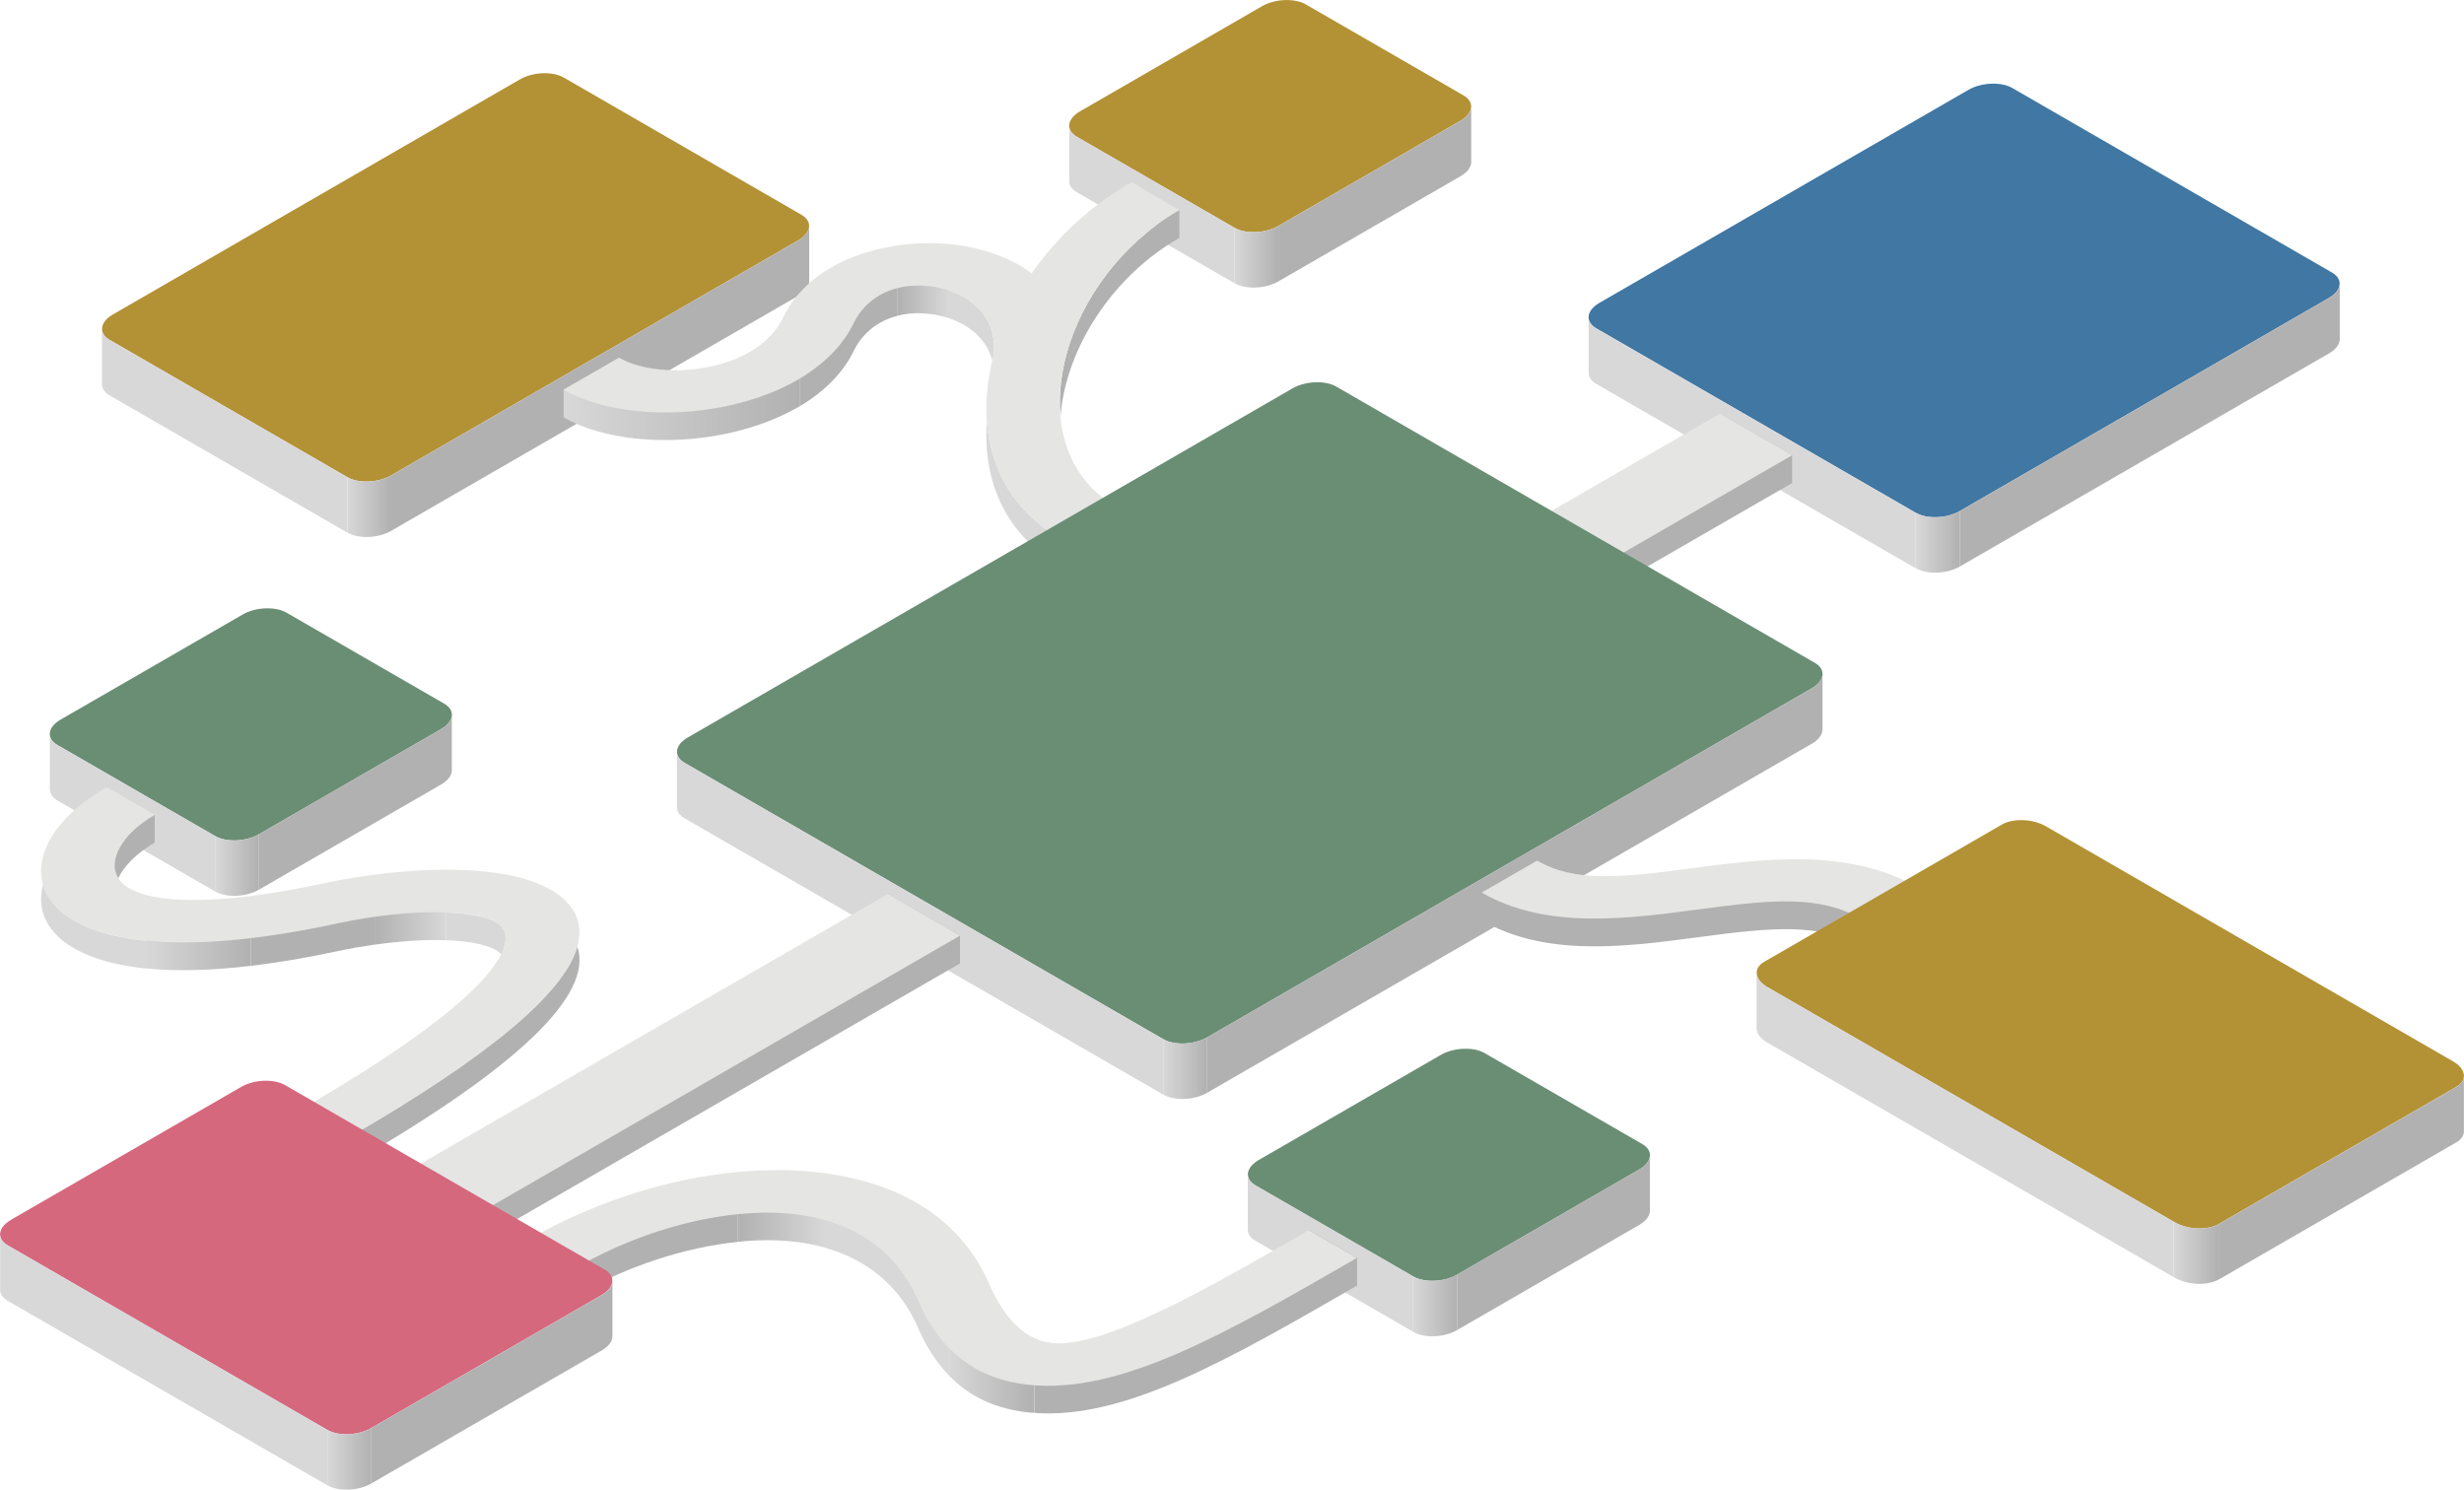 <?xml version="1.0" encoding="UTF-8"?>
<svg id="_レイヤー_2" data-name="レイヤー 2" xmlns="http://www.w3.org/2000/svg" xmlns:xlink="http://www.w3.org/1999/xlink" viewBox="0 0 193.32 116.9">
  <defs>
    <style>
      .cls-1 {
        fill: #d8d8d9;
      }

      .cls-2 {
        fill: url(#_名称未設定グラデーション_11-3);
      }

      .cls-3 {
        fill: url(#_名称未設定グラデーション_11-2);
      }

      .cls-4 {
        fill: url(#_名称未設定グラデーション_8-11);
      }

      .cls-5 {
        fill: url(#_名称未設定グラデーション_8-10);
      }

      .cls-6 {
        fill: #d5687d;
      }

      .cls-7 {
        fill: #e5e5e4;
      }

      .cls-8 {
        fill: url(#_名称未設定グラデーション_8);
      }

      .cls-9 {
        fill: #4077a3;
      }

      .cls-10 {
        fill: url(#_名称未設定グラデーション_8-4);
      }

      .cls-11 {
        fill: url(#_名称未設定グラデーション_8-6);
      }

      .cls-12 {
        fill: url(#_名称未設定グラデーション_8-3);
      }

      .cls-13 {
        fill: url(#_名称未設定グラデーション_8-9);
      }

      .cls-14 {
        fill: url(#_名称未設定グラデーション_8-8);
      }

      .cls-15 {
        fill: url(#_名称未設定グラデーション_8-5);
      }

      .cls-16 {
        fill: url(#_名称未設定グラデーション_8-7);
      }

      .cls-17 {
        fill: url(#_名称未設定グラデーション_8-2);
      }

      .cls-18 {
        fill: #6a8e74;
      }

      .cls-19 {
        fill: #b2b1b1;
      }

      .cls-20 {
        fill: url(#_名称未設定グラデーション_11);
      }

      .cls-21 {
        fill: #b39135;
      }
    </style>
    <linearGradient id="_名称未設定グラデーション_8" data-name="名称未設定グラデーション 8" x1="27.25" y1="39.72" x2="30.7" y2="39.72" gradientUnits="userSpaceOnUse">
      <stop offset="0" stop-color="#d8d8d9"/>
      <stop offset="1" stop-color="#b2b1b1"/>
    </linearGradient>
    <linearGradient id="_名称未設定グラデーション_8-2" data-name="名称未設定グラデーション 8" x1="96.85" y1="20.15" x2="100.3" y2="20.15" xlink:href="#_名称未設定グラデーション_8"/>
    <linearGradient id="_名称未設定グラデーション_8-3" data-name="名称未設定グラデーション 8" x1="44.22" y1="30.89" x2="62.73" y2="30.89" xlink:href="#_名称未設定グラデーション_8"/>
    <linearGradient id="_名称未設定グラデーション_11" data-name="名称未設定グラデーション 11" x1="70.43" y1="23.1" x2="74.4" y2="23.1" gradientUnits="userSpaceOnUse">
      <stop offset="0" stop-color="#b2b1b1"/>
      <stop offset="1" stop-color="#d8d8d9"/>
    </linearGradient>
    <linearGradient id="_名称未設定グラデーション_8-4" data-name="名称未設定グラデーション 8" x1="150.32" y1="42.52" x2="153.77" y2="42.52" xlink:href="#_名称未設定グラデーション_8"/>
    <linearGradient id="_名称未設定グラデーション_8-5" data-name="名称未設定グラデーション 8" x1="16.87" y1="67.88" x2="20.32" y2="67.88" xlink:href="#_名称未設定グラデーション_8"/>
    <linearGradient id="_名称未設定グラデーション_8-6" data-name="名称未設定グラデーション 8" x1="91.26" y1="83.81" x2="94.71" y2="83.81" xlink:href="#_名称未設定グラデーション_8"/>
    <linearGradient id="_名称未設定グラデーション_8-7" data-name="名称未設定グラデーション 8" x1="110.87" y1="102.43" x2="114.32" y2="102.43" xlink:href="#_名称未設定グラデーション_8"/>
    <linearGradient id="_名称未設定グラデーション_11-2" data-name="名称未設定グラデーション 11" x1="57.9" y1="95.97" x2="64.8" y2="95.97" xlink:href="#_名称未設定グラデーション_11"/>
    <linearGradient id="_名称未設定グラデーション_8-8" data-name="名称未設定グラデーション 8" x1="74.47" y1="105.15" x2="81.15" y2="105.15" xlink:href="#_名称未設定グラデーション_8"/>
    <linearGradient id="_名称未設定グラデーション_8-9" data-name="名称未設定グラデーション 8" x1="170.55" y1="98.31" x2="174.07" y2="98.31" xlink:href="#_名称未設定グラデーション_8"/>
    <linearGradient id="_名称未設定グラデーション_11-3" data-name="名称未設定グラデーション 11" x1="29.39" y1="72.28" x2="34.97" y2="72.28" xlink:href="#_名称未設定グラデーション_11"/>
    <linearGradient id="_名称未設定グラデーション_8-10" data-name="名称未設定グラデーション 8" x1="11.44" y1="74.27" x2="19.68" y2="74.27" xlink:href="#_名称未設定グラデーション_8"/>
    <linearGradient id="_名称未設定グラデーション_8-11" data-name="名称未設定グラデーション 8" x1="25.68" y1="114.48" x2="29.13" y2="114.48" xlink:href="#_名称未設定グラデーション_8"/>
  </defs>
  <g id="contents">
    <g>
      <g>
        <path class="cls-21" d="M27.25,37.44l-18.65-10.77c-.88-.51-.77-1.4.25-1.99L40.79,6.23c1.02-.59,2.57-.65,3.45-.14l18.65,10.77c.88.51.77,1.4-.25,1.99l-31.95,18.45c-1.02.59-2.57.65-3.45.14Z"/>
        <path class="cls-1" d="M8.59,26.67c-.38-.22-.57-.51-.59-.81h0v4.35h0c.02.3.22.59.59.81l18.65,10.77v-4.35l-18.65-10.77Z"/>
        <path class="cls-19" d="M63.49,17.73c0,.39-.29.8-.84,1.12l-31.95,18.45v4.35l31.95-18.45c.56-.32.84-.73.84-1.12h0v-4.35h0Z"/>
        <path class="cls-8" d="M27.25,37.44v4.35c.88.51,2.43.45,3.45-.14v-4.35c-1.02.59-2.57.65-3.45.14Z"/>
      </g>
      <g>
        <path class="cls-21" d="M96.85,17.87l-12.37-7.14c-.88-.51-.77-1.4.25-1.99L99.01.49c1.02-.59,2.57-.65,3.45-.14l12.37,7.14c.88.51.77,1.4-.25,1.99l-14.29,8.25c-1.02.59-2.57.65-3.45.14Z"/>
        <path class="cls-1" d="M84.48,10.73c-.44-.26-.64-.61-.59-.97h0v4.35h0c-.05.36.15.71.59.97l12.37,7.14v-4.35l-12.37-7.14Z"/>
        <path class="cls-19" d="M115.43,8.41c-.02.38-.31.77-.84,1.07l-14.29,8.25v4.35l14.29-8.25c.53-.31.82-.7.84-1.08h0v-4.35h0Z"/>
        <path class="cls-17" d="M96.85,17.87v4.35c.88.51,2.43.45,3.45-.14v-4.35c-1.02.59-2.57.65-3.45.14Z"/>
      </g>
      <g>
        <path class="cls-19" d="M90.75,16.49v1.16c-3.97,2.93-6.83,7.47-7.46,12.04-.14,1.01-.17,1.99-.08,2.92.02-.24.05-.49.08-.74.73-5.23,4.36-10.42,9.24-13.2v-2.18h-1.78Z"/>
        <g>
          <g>
            <path class="cls-12" d="M61.35,27.25c-.95,1.82-2.95,3.13-5.64,3.69-2.64.55-5.44.28-7.13-.7,0,0,0,0,0,0h0v-2.18l-4.36,2.51v2.18s0,0,0,0c3.05,1.76,8.04,2.27,12.72,1.29,2.21-.46,4.16-1.2,5.79-2.16v-4.64h-1.38Z"/>
            <path class="cls-19" d="M61.43,27.1c-.02.05-.05.1-.08.15h1.38v4.64c1.95-1.16,3.41-2.63,4.24-4.33.69-1.43,1.91-2.39,3.46-2.78v-3.34c-3.53.51-7.3,2.18-9,5.67Z"/>
            <path class="cls-20" d="M73.22,21.25c-.88-.02-1.83.04-2.79.18v3.34c.55-.14,1.15-.21,1.77-.19.75.02,1.5.14,2.2.37v-3.63c-.39-.04-.78-.06-1.18-.07Z"/>
            <path class="cls-1" d="M77.96,27.83c.31-2.61-1.37-4.35-3.57-5.06v2.18c1.66.54,3.03,1.67,3.46,3.32.03-.14.07-.29.11-.43Z"/>
            <path class="cls-1" d="M85.79,40.58l-2.73,1.57c-3.37-1.95-5.33-5.15-5.63-9.06-.36,4.88,1.65,8.94,5.63,11.23l4.35-2.51c-.6-.35-1.15-.76-1.63-1.24Z"/>
          </g>
          <path class="cls-7" d="M83.29,29.69c.73-5.23,4.36-10.42,9.24-13.2l-3.74-2.2c-3.18,1.81-5.87,4.31-7.84,7.16-1.93-1.45-4.74-2.31-7.73-2.37-4.09-.08-9.64,1.4-11.79,5.85-.92,1.9-2.95,3.26-5.72,3.84-2.64.55-5.44.28-7.13-.7h0s-4.36,2.51-4.36,2.51h0c3.05,1.76,8.04,2.27,12.72,1.3,4.86-1.01,8.51-3.38,10.02-6.49.94-1.94,2.85-3.03,5.24-2.98,3.11.06,6.18,1.99,5.76,5.43-.18.68-.32,1.38-.42,2.07-.74,5.33,1.27,9.8,5.52,12.25l4.35-2.51c-3.2-1.85-4.75-5.57-4.14-9.95Z"/>
        </g>
      </g>
      <g>
        <path class="cls-9" d="M125.48,23.77l28.96-16.72c1.02-.59,2.57-.65,3.45-.14l25.08,14.48c.88.51.77,1.4-.25,1.99l-28.96,16.72c-1.02.59-2.57.65-3.45.14l-25.08-14.48c-.88-.51-.77-1.4.25-1.99Z"/>
        <path class="cls-1" d="M125.23,25.76c-.41-.24-.6-.55-.59-.88h0v4.35h0c0,.33.18.65.59.89l25.08,14.48v-4.35l-25.08-14.48Z"/>
        <path class="cls-19" d="M183.57,22.19c.03.41-.25.85-.84,1.19l-28.96,16.72v4.35l28.96-16.72c.59-.34.87-.78.84-1.19h0v-4.35h0Z"/>
        <path class="cls-10" d="M150.32,40.24v4.35c.88.51,2.43.45,3.45-.14v-4.35c-1.02.59-2.57.65-3.45.14Z"/>
      </g>
      <g>
        <polygon class="cls-19" points="134.95 32.46 134.95 34.63 120.79 42.81 126.45 46.07 140.61 37.9 140.61 35.72 134.95 32.46"/>
        <polygon class="cls-7" points="126.45 43.9 120.79 40.63 134.95 32.46 140.61 35.72 126.45 43.9"/>
      </g>
      <g>
        <path class="cls-18" d="M16.87,65.6l-12.37-7.14c-.88-.51-.77-1.4.25-1.99l14.29-8.25c1.02-.59,2.57-.65,3.45-.14l12.37,7.14c.88.51.77,1.4-.25,1.99l-14.29,8.25c-1.02.59-2.57.65-3.45.14Z"/>
        <path class="cls-1" d="M4.5,58.46c-.41-.24-.6-.55-.59-.89h0v4.35h0c0,.33.18.65.59.89l12.37,7.14v-4.35l-12.37-7.14Z"/>
        <path class="cls-19" d="M35.45,56.11c-.01.38-.3.79-.84,1.1l-14.29,8.25v4.35l14.29-8.25c.55-.32.83-.72.84-1.1h0v-4.35h0Z"/>
        <path class="cls-15" d="M16.87,65.6v4.35c.88.51,2.43.45,3.45-.14v-4.35c-1.02.59-2.57.65-3.45.14Z"/>
      </g>
      <g>
        <path class="cls-18" d="M91.26,81.54l-37.55-21.68c-.88-.51-.77-1.4.25-1.99l47.44-27.39c1.02-.59,2.57-.65,3.45-.14l37.55,21.68c.88.51.77,1.4-.25,1.99l-47.44,27.39c-1.02.59-2.57.65-3.45.14Z"/>
        <path class="cls-19" d="M142.99,52.91c-.01.38-.3.78-.84,1.1l-47.44,27.39v4.35l47.44-27.39c.54-.31.83-.71.84-1.1h0v-4.35h0Z"/>
        <path class="cls-1" d="M53.71,59.86c-.38-.22-.58-.52-.6-.83h0v4.35h0c.01.31.21.61.6.83l37.55,21.68v-4.35l-37.55-21.68Z"/>
        <path class="cls-11" d="M91.26,81.54v4.35c.88.51,2.43.45,3.45-.14v-4.35c-1.02.59-2.57.65-3.45.14Z"/>
      </g>
      <g>
        <path class="cls-18" d="M110.87,100.16l-12.37-7.14c-.88-.51-.77-1.4.25-1.99l14.29-8.25c1.02-.59,2.57-.65,3.45-.14l12.37,7.14c.88.51.77,1.4-.25,1.99l-14.29,8.25c-1.02.59-2.57.65-3.45.14Z"/>
        <path class="cls-19" d="M129.45,90.66c0,.39-.29.79-.84,1.11l-14.29,8.25v4.35l14.29-8.25c.55-.32.83-.72.84-1.11h0v-4.35h0Z"/>
        <path class="cls-1" d="M98.5,93.01c-.38-.22-.58-.51-.6-.82h0v4.35h0c.02.31.21.6.6.82l12.37,7.14v-4.35l-12.37-7.14Z"/>
        <path class="cls-16" d="M110.87,100.16v4.35c.88.51,2.43.45,3.45-.14v-4.35c-1.02.59-2.57.65-3.45.14Z"/>
      </g>
      <g>
        <g>
          <path class="cls-19" d="M41.48,99.45l3.77,2.18c3.96-2.29,8.52-3.76,12.65-4.18v-3.3c-5.51.51-11.33,2.36-16.42,5.3Z"/>
          <path class="cls-3" d="M63.87,94.14c-1.91-.19-3.91-.19-5.96,0v3.3c1.47-.15,2.89-.16,4.2-.03.95.1,1.85.27,2.7.51v-3.68c-.32-.04-.63-.08-.93-.11Z"/>
          <path class="cls-19" d="M102.69,96.52v2.18c-7.92,4.58-16.09,9.27-20.16,8.86-.48-.05-.93-.18-1.37-.38v3.69c7.06.52,15.14-4.12,25.31-9.99v-2.18l-3.77-2.18Z"/>
          <path class="cls-1" d="M75.42,99.44c-2.91-3.35-7.07-4.7-10.62-5.19v3.68c3.37.97,5.85,3.1,7.22,6.25.66,1.52,1.48,2.78,2.45,3.77v-8.52h.95Z"/>
          <path class="cls-14" d="M77.62,102.95c-.59-1.37-1.35-2.53-2.2-3.51h-.95v8.52c1.63,1.67,3.72,2.62,6.29,2.88.13.01.26.02.39.03v-3.69c-1.4-.65-2.6-2.08-3.53-4.22Z"/>
        </g>
        <path class="cls-7" d="M82.53,105.38c-1.99-.2-3.68-1.79-4.91-4.61-2.79-6.42-9.02-8.33-13.75-8.81-7.03-.71-15.4,1.27-22.39,5.31l3.77,2.18c5.37-3.1,11.83-4.71,16.85-4.2,4.77.48,8.2,2.82,9.91,6.76,1.77,4.06,4.63,6.24,8.75,6.66,7.15.72,15.34-3.98,25.7-9.96l-3.77-2.18c-7.92,4.58-16.09,9.27-20.16,8.86Z"/>
      </g>
      <g>
        <path class="cls-19" d="M116.25,72.22l4.35-2.51c2.97,1.72,6.52,1.35,12.07.61,5.49-.73,12.33-1.65,17.75,1.48l-4.35,2.51c-3.32-1.92-7.06-1.54-12.89-.76-5.57.74-11.88,1.58-16.93-1.33Z"/>
        <path class="cls-7" d="M116.25,70.04l4.35-2.51c2.97,1.72,6.52,1.35,12.07.61,5.49-.73,12.33-1.65,17.75,1.48l-4.35,2.51c-3.32-1.92-7.06-1.54-12.89-.76-5.57.74-11.88,1.58-16.93-1.33Z"/>
      </g>
      <g>
        <path class="cls-21" d="M174.07,96.05l18.65-10.77c.88-.51.77-1.4-.25-1.99l-31.95-18.45c-1.02-.59-2.57-.65-3.45-.14l-18.65,10.77c-.88.51-.77,1.4.25,1.99l31.95,18.45c1.02.59,2.57.65,3.45.14Z"/>
        <path class="cls-19" d="M193.31,84.42c0,.33-.19.64-.59.87l-18.65,10.77v4.35l18.65-10.77c.4-.23.6-.54.59-.87h0v-4.35h0Z"/>
        <path class="cls-1" d="M138.66,77.46c-.56-.32-.84-.74-.84-1.13h0v4.35h0c0,.39.28.81.84,1.13l31.89,18.41v-4.35l-31.89-18.41Z"/>
        <path class="cls-13" d="M170.62,95.91l-.07-.04v4.35l.07.04c1.02.59,2.57.65,3.45.14v-4.35c-.88.51-2.43.45-3.45-.14Z"/>
      </g>
      <g>
        <path class="cls-19" d="M25.17,71.54c-1.97.42-3.81.74-5.5.95v3.3c2.1-.25,4.37-.63,6.8-1.15.99-.21,1.96-.38,2.92-.52v-3.31c-1.42.19-2.85.43-4.22.73Z"/>
        <path class="cls-2" d="M29.39,70.82v3.31c2.04-.29,3.97-.41,5.58-.35v-3.34c-1.8,0-3.69.14-5.58.39Z"/>
        <path class="cls-5" d="M11.44,72.4v3.59c.27.03.54.05.82.07,2.16.15,4.64.06,7.41-.27v-3.3c-3.55.44-6.38.41-8.23-.09Z"/>
        <path class="cls-7" d="M27.47,89.18l-3.77-2.18c6.93-4,11.7-7.41,14.17-10.12,1.72-1.89,2.24-3.38,1.45-4.2-1.33-1.38-6.97-1.48-12.85-.22-5.62,1.21-10.4,1.69-14.2,1.42-4.64-.32-6.84-1.67-7.87-2.74-2.54-2.64-.87-6.59,3.97-9.38l3.77,2.18c-2.77,1.6-3.92,3.92-2.61,5.29,1.74,1.81,7.59,1.86,15.64.13,7.4-1.59,16.23-1.77,19.28,1.4,3.53,3.67-2.19,9.87-16.98,18.41Z"/>
        <path class="cls-1" d="M39.32,72.69c-.63-.65-2.22-1.02-4.35-1.09v2.18c2.13.07,3.72.44,4.35,1.09,0,0,0,0,0,.01.47-.94.47-1.69,0-2.19Z"/>
        <path class="cls-19" d="M27.47,89.18l-1.9-1.1c-.61.36-1.23.73-1.87,1.1l3.77,2.18c13.13-7.58,19.11-13.31,17.83-17.07-1.05,3.67-7.02,8.65-17.83,14.9Z"/>
        <path class="cls-19" d="M12.14,63.95c-2.57,1.48-3.74,3.58-2.86,4.96.46-.97,1.45-1.97,2.86-2.79v-2.18l-3.77-2.18h0s3.77,2.18,3.77,2.18Z"/>
        <path class="cls-1" d="M4.4,71.15c-.51-.53-.85-1.12-1.03-1.73-.37,1.41-.06,2.78,1.03,3.91.97,1.01,2.97,2.25,7.05,2.67v-2.18c-4.08-.41-6.08-1.66-7.05-2.67Z"/>
      </g>
      <g>
        <polygon class="cls-19" points="69.66 70.15 69.66 72.33 32.08 94.02 37.74 97.29 75.32 75.6 75.32 73.42 69.66 70.15"/>
        <polygon class="cls-7" points="37.74 95.11 32.08 91.85 69.66 70.15 75.32 73.42 37.74 95.11"/>
      </g>
      <g>
        <path class="cls-6" d="M.84,95.73l18.08-10.44c1.02-.59,2.57-.65,3.45-.14l25.08,14.48c.88.51.77,1.4-.25,1.99l-18.08,10.44c-1.02.59-2.57.65-3.45.14L.6,97.72c-.88-.51-.77-1.4.25-1.99Z"/>
        <path class="cls-1" d="M.6,97.72c-.4-.23-.6-.54-.59-.87h0v4.35h0c0,.33.19.64.59.87l25.08,14.48v-4.35L.6,97.72Z"/>
        <path class="cls-19" d="M48.05,100.49c0,.39-.28.81-.84,1.13l-18.08,10.44v4.35l18.08-10.44c.56-.32.85-.74.84-1.13h0v-4.35h0Z"/>
        <path class="cls-4" d="M25.68,112.2v4.35c.88.51,2.43.45,3.45-.14v-4.35c-1.02.59-2.57.65-3.45.14Z"/>
      </g>
    </g>
  </g>
</svg>
